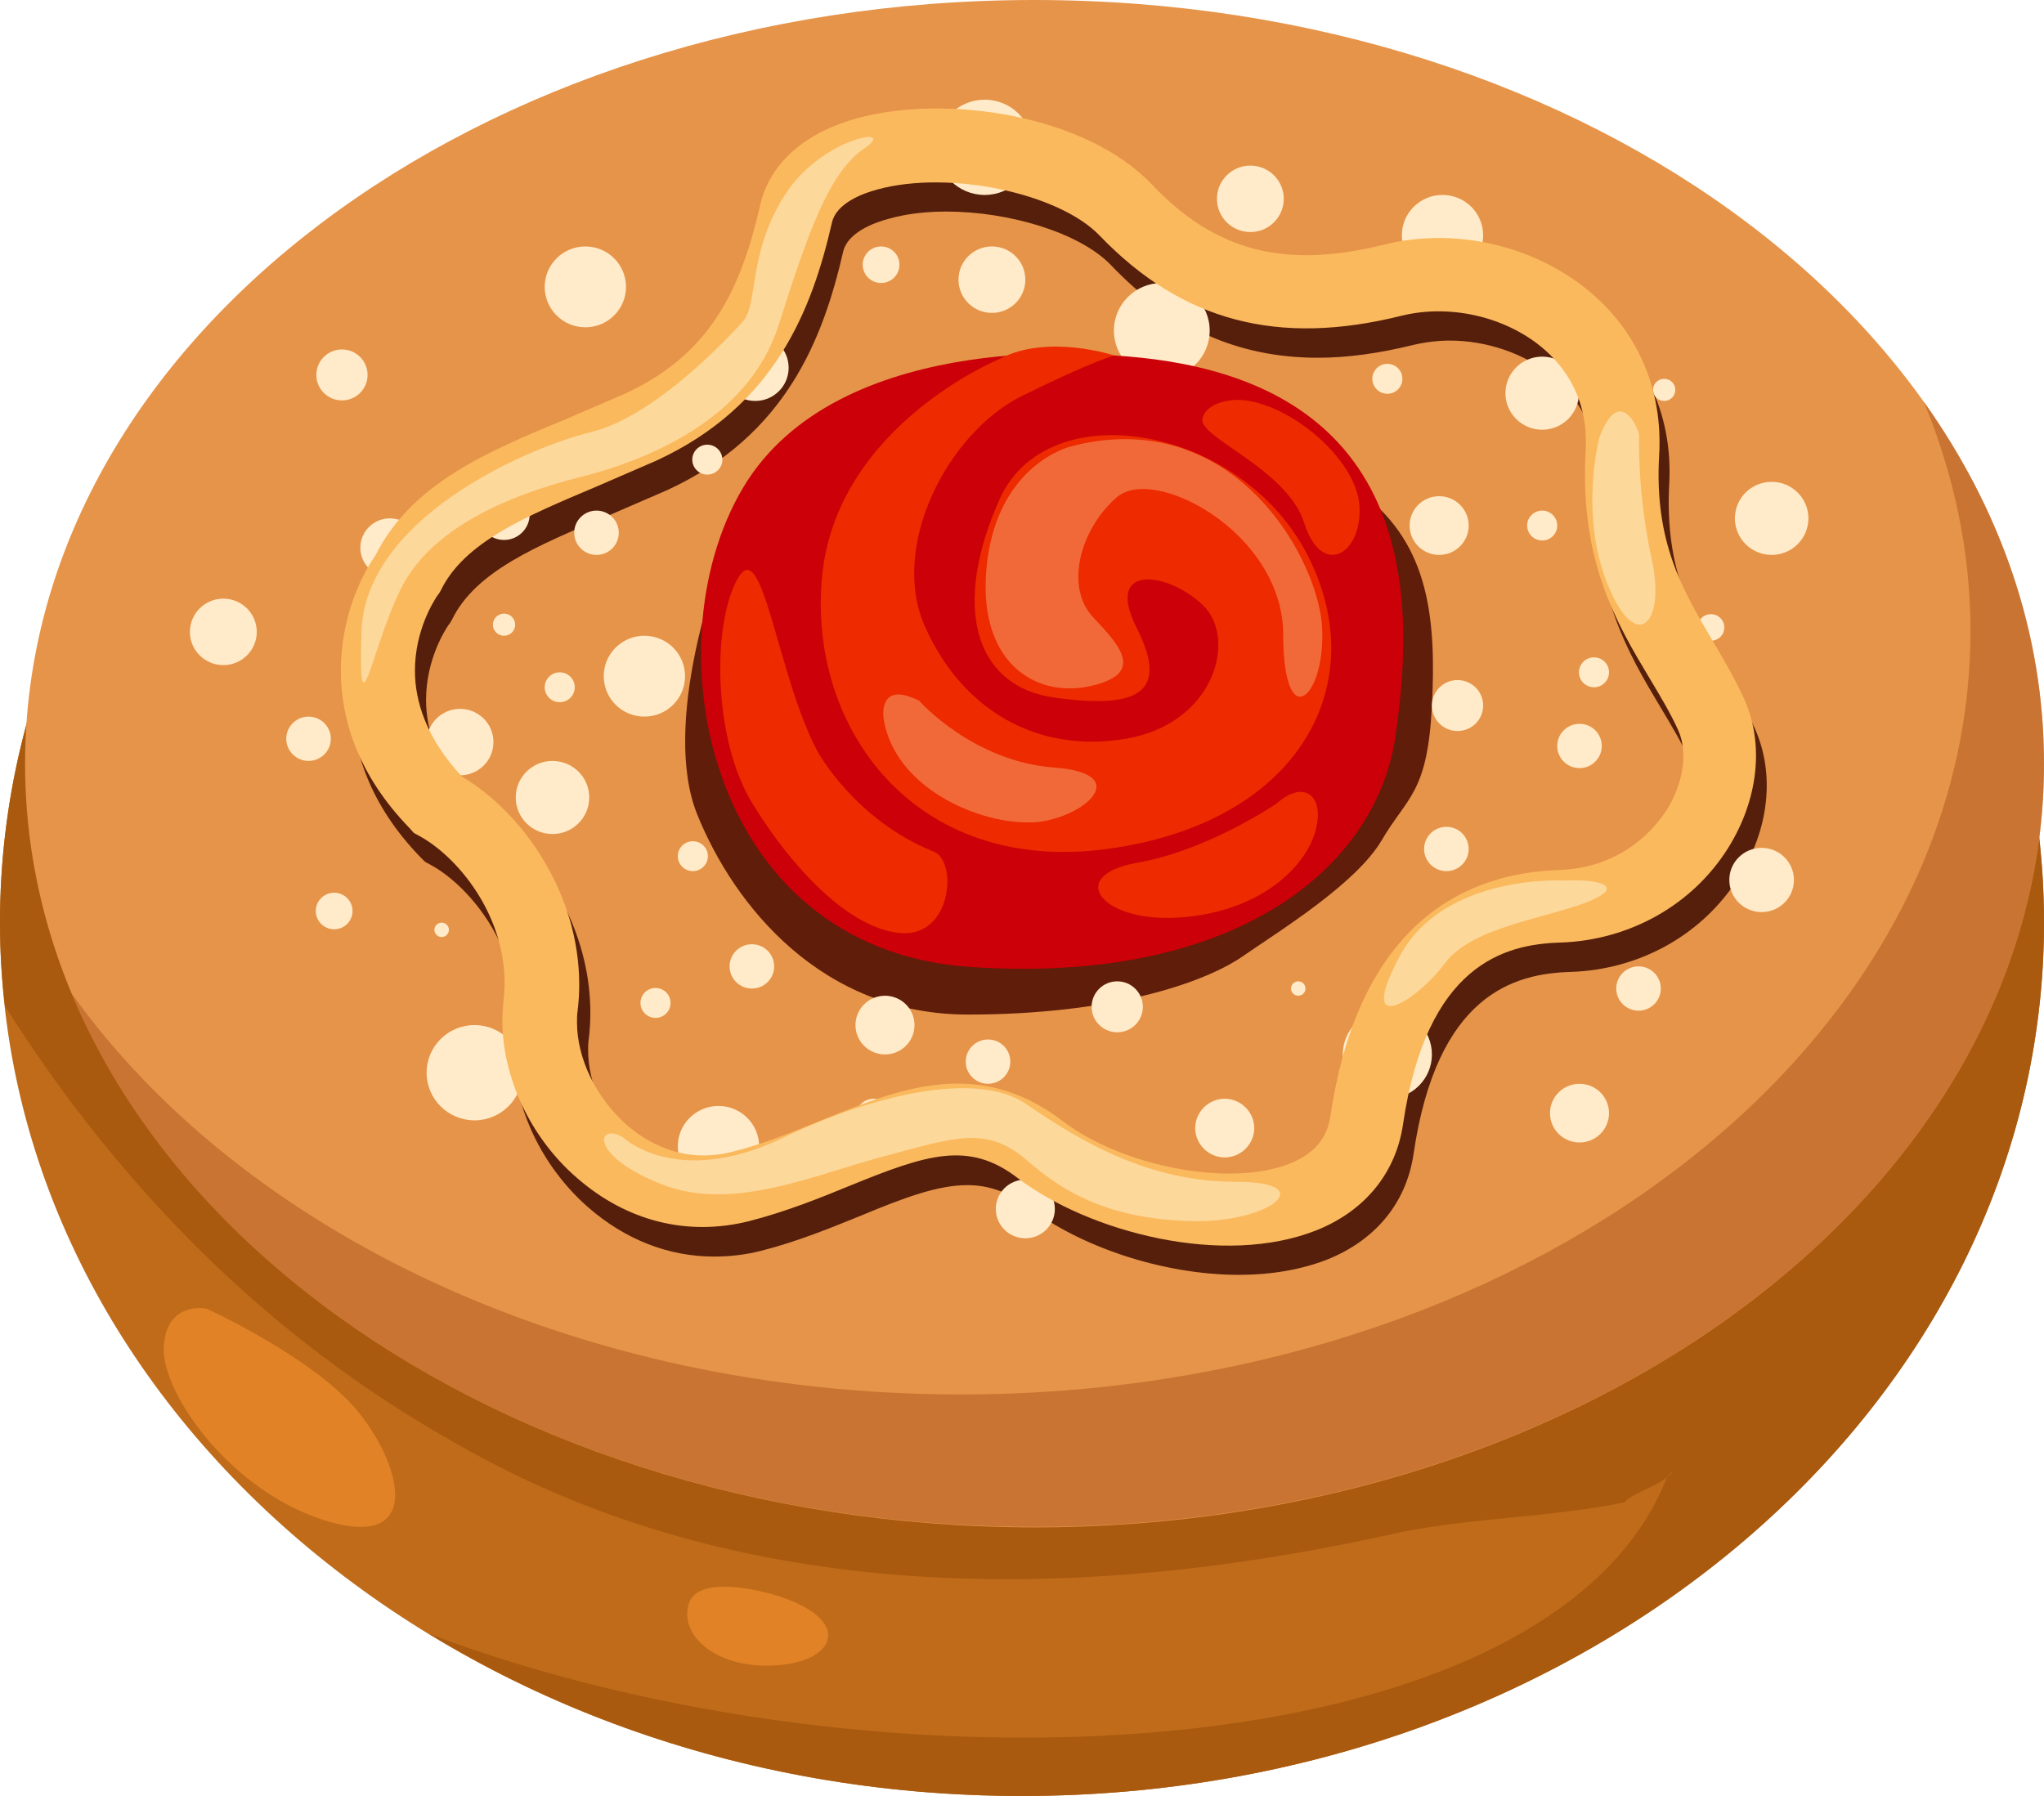 <svg width="132" height="116" viewBox="0 0 132 116" fill="none" xmlns="http://www.w3.org/2000/svg">
<path d="M132 59.592C132 90.747 102.435 116 66 116C29.565 116.036 0 90.747 0 59.592C0 28.437 29.565 3.184 66 3.184C102.471 3.184 132 28.437 132 59.592Z" fill="#BF6B1A"/>
<path d="M108.082 95.039C107.938 95.182 107.794 95.325 107.65 95.433C100.097 114.605 56.648 116.501 27.695 105.52C38.485 112.137 51.721 116 66 116C102.471 116 132 90.747 132 59.592C132 28.437 102.471 3.184 66 3.184C29.565 3.184 0 28.437 0 59.592C0 61.416 0.108 63.205 0.324 64.993C7.625 76.511 17.156 86.347 29.493 93.251C47.621 103.695 69.561 103.695 90.566 98.938C95.349 98.008 100.097 98.008 104.881 97.042C105.564 96.363 106.715 96.148 107.686 95.397C107.758 95.325 107.83 95.218 107.938 95.111L108.082 95.039Z" fill="#A95A0F"/>
<path d="M132 49.326C132 76.546 102.795 98.652 66.791 98.652C30.788 98.616 1.619 76.546 1.619 49.326C1.619 22.07 30.788 0 66.791 0C102.831 0 132 22.07 132 49.326Z" fill="#E69449"/>
<path opacity="0.6" d="M124.231 25.933C126.173 30.618 127.252 35.59 127.252 40.741C127.252 67.962 98.047 90.067 62.044 90.067C37.226 90.067 15.61 79.587 4.604 64.134C12.912 84.129 37.622 98.616 66.791 98.616C102.83 98.616 132 76.546 132 49.326C132 40.848 129.194 32.908 124.231 25.933Z" fill="#B56023"/>
<path d="M46.182 76.439C43.844 76.439 42.082 75.258 41.182 74.436C39.204 72.719 37.981 70.143 37.981 67.854C37.981 67.604 37.981 67.353 38.017 67.139C38.089 66.566 38.125 65.994 38.125 65.422C38.125 59.484 34.457 54.297 30.536 51.972C28.234 49.54 27.515 47.179 27.515 45.212C27.515 42.601 28.738 40.705 28.954 40.383L29.062 40.24L29.169 40.061C30.68 36.914 34.636 35.268 39.204 33.337L43.089 31.656C50.786 28.114 53.16 21.855 54.455 16.239C54.742 15.023 56.433 14.379 57.404 14.129C58.519 13.807 59.814 13.664 61.108 13.664C65.173 13.664 69.705 15.023 71.719 17.097C75.567 21.139 79.919 23.107 85.099 23.107C87.041 23.107 89.055 22.82 91.249 22.284C92.004 22.105 92.832 21.998 93.623 21.998C95.997 21.998 98.442 22.82 100.241 24.287C101.68 25.468 103.334 27.578 103.118 31.047C102.723 38.13 105.132 42.172 107.254 45.713C107.938 46.858 108.585 47.931 109.089 49.039C109.736 50.47 109.448 52.438 108.369 54.19C107.65 55.299 105.564 57.946 101.392 58.089C95.709 58.268 88.552 61.165 86.645 73.935C86.429 75.401 85.602 76.403 84.02 77.011C82.941 77.44 81.574 77.655 80.099 77.655C76.466 77.655 72.114 76.403 69.381 74.293C67.043 72.504 64.777 71.86 62.547 71.86C59.562 71.86 56.684 73.041 53.843 74.185C51.973 74.936 50.031 75.723 47.98 76.26C47.333 76.367 46.758 76.439 46.182 76.439ZM61.216 8.906C59.382 8.906 57.656 9.121 56.145 9.514C52.692 10.444 50.426 12.447 49.815 15.13C48.556 20.639 46.578 24.788 41.075 27.328L37.334 28.937C32.155 31.083 27.299 33.122 24.961 37.772C23.846 39.346 22.731 42.064 22.731 45.212C22.731 48.36 23.846 51.972 27.191 55.406L27.443 55.657L27.767 55.836C30.177 57.123 33.306 60.808 33.306 65.35C33.306 65.744 33.27 66.137 33.234 66.531C33.198 66.96 33.162 67.389 33.162 67.818C33.162 71.467 34.96 75.33 37.981 77.977C40.355 80.052 43.161 81.16 46.11 81.16C47.117 81.16 48.088 81.053 49.095 80.803C51.505 80.195 53.663 79.3 55.605 78.513C58.447 77.333 60.569 76.546 62.475 76.546C63.842 76.546 65.101 76.975 66.432 77.977C69.705 80.481 75.028 82.341 80.027 82.341C82.041 82.341 84.02 82.019 85.746 81.339C88.839 80.087 90.817 77.691 91.285 74.543C92.796 64.206 97.795 62.882 101.428 62.775C105.924 62.632 109.988 60.343 112.29 56.658C114.268 53.546 114.628 49.969 113.333 47.072C112.722 45.713 111.966 44.497 111.283 43.281C109.341 39.99 107.506 36.914 107.794 31.298C108.046 27.041 106.391 23.25 103.19 20.639C100.529 18.457 97.04 17.276 93.587 17.276C92.4 17.276 91.177 17.419 90.026 17.706C88.228 18.135 86.573 18.385 85.063 18.385C81.178 18.385 78.049 16.919 75.1 13.842C72.007 10.516 66.288 8.906 61.216 8.906Z" fill="#551F0B"/>
<path d="M13.344 84.523C13.344 84.523 10.718 83.986 10.575 87.027C10.431 90.067 15.142 96.684 21.544 98.366C27.947 100.011 25.429 93.251 22.228 90.21C19.063 87.134 13.344 84.523 13.344 84.523Z" fill="#E18226"/>
<path d="M50.031 103.016C50.031 103.016 45.175 101.513 44.492 103.552C43.808 105.627 46.29 107.844 50.174 107.558C54.059 107.308 55.138 104.554 50.031 103.016Z" fill="#E18226"/>
<path d="M46.434 36.627C46.434 36.627 42.657 46.75 45.031 52.616C47.405 58.482 53.052 65.529 62.511 65.529C71.971 65.529 77.869 63.418 80.243 61.773C82.617 60.128 87.58 57.087 89.235 54.261C90.889 51.436 92.184 51.257 92.472 45.605C92.76 39.954 92.292 35.232 88.048 31.941C83.768 28.615 46.434 36.627 46.434 36.627Z" fill="#5F1D0A"/>
<path d="M36.147 45.355C36.684 45.355 37.118 44.923 37.118 44.39C37.118 43.856 36.684 43.424 36.147 43.424C35.611 43.424 35.176 43.856 35.176 44.39C35.176 44.923 35.611 45.355 36.147 45.355Z" fill="#FFEBC9"/>
<path d="M38.521 35.841C39.316 35.841 39.96 35.2 39.96 34.41C39.96 33.62 39.316 32.979 38.521 32.979C37.726 32.979 37.082 33.62 37.082 34.41C37.082 35.2 37.726 35.841 38.521 35.841Z" fill="#FFEBC9"/>
<path d="M25.177 37.272C26.23 37.272 27.083 36.423 27.083 35.376C27.083 34.329 26.23 33.48 25.177 33.48C24.124 33.48 23.271 34.329 23.271 35.376C23.271 36.423 24.124 37.272 25.177 37.272Z" fill="#FFEBC9"/>
<path d="M19.926 49.147C20.72 49.147 21.365 48.507 21.365 47.716C21.365 46.926 20.72 46.286 19.926 46.286C19.131 46.286 18.487 46.926 18.487 47.716C18.487 48.507 19.131 49.147 19.926 49.147Z" fill="#FFEBC9"/>
<path d="M44.743 56.265C45.28 56.265 45.715 55.833 45.715 55.299C45.715 54.766 45.28 54.334 44.743 54.334C44.207 54.334 43.772 54.766 43.772 55.299C43.772 55.833 44.207 56.265 44.743 56.265Z" fill="#FFEBC9"/>
<path d="M42.333 65.744C42.87 65.744 43.304 65.312 43.304 64.778C43.304 64.245 42.87 63.812 42.333 63.812C41.797 63.812 41.362 64.245 41.362 64.778C41.362 65.312 41.797 65.744 42.333 65.744Z" fill="#FFEBC9"/>
<path d="M21.58 60.021C22.236 60.021 22.767 59.492 22.767 58.84C22.767 58.189 22.236 57.66 21.58 57.66C20.925 57.66 20.393 58.189 20.393 58.84C20.393 59.492 20.925 60.021 21.58 60.021Z" fill="#FFEBC9"/>
<path d="M28.522 60.522C28.78 60.522 28.99 60.314 28.99 60.057C28.99 59.8 28.78 59.592 28.522 59.592C28.264 59.592 28.054 59.8 28.054 60.057C28.054 60.314 28.264 60.522 28.522 60.522Z" fill="#FFEBC9"/>
<path d="M30.644 72.361C32.352 72.361 33.737 70.984 33.737 69.285C33.737 67.586 32.352 66.209 30.644 66.209C28.936 66.209 27.551 67.586 27.551 69.285C27.551 70.984 28.936 72.361 30.644 72.361Z" fill="#FFEBC9"/>
<path d="M56.433 73.327C57.088 73.327 57.62 72.799 57.62 72.147C57.62 71.495 57.088 70.966 56.433 70.966C55.777 70.966 55.246 71.495 55.246 72.147C55.246 72.799 55.777 73.327 56.433 73.327Z" fill="#FFEBC9"/>
<path d="M46.398 76.654C47.848 76.654 49.023 75.485 49.023 74.043C49.023 72.601 47.848 71.432 46.398 71.432C44.948 71.432 43.772 72.601 43.772 74.043C43.772 75.485 44.948 76.654 46.398 76.654Z" fill="#FFEBC9"/>
<path d="M80.998 72.862C80.998 73.899 80.135 74.758 79.092 74.758C78.049 74.758 77.186 73.899 77.186 72.862C77.186 71.825 78.049 70.966 79.092 70.966C80.135 70.966 80.998 71.825 80.998 72.862Z" fill="#FFEBC9"/>
<path d="M93.407 56.265C94.202 56.265 94.846 55.624 94.846 54.834C94.846 54.044 94.202 53.403 93.407 53.403C92.612 53.403 91.968 54.044 91.968 54.834C91.968 55.624 92.612 56.265 93.407 56.265Z" fill="#FFEBC9"/>
<path d="M89.594 70.967C91.184 70.967 92.472 69.686 92.472 68.105C92.472 66.525 91.184 65.244 89.594 65.244C88.005 65.244 86.717 66.525 86.717 68.105C86.717 69.686 88.005 70.967 89.594 70.967Z" fill="#FFEBC9"/>
<path d="M102.003 73.792C103.056 73.792 103.909 72.943 103.909 71.896C103.909 70.849 103.056 70.001 102.003 70.001C100.95 70.001 100.097 70.849 100.097 71.896C100.097 72.943 100.95 73.792 102.003 73.792Z" fill="#FFEBC9"/>
<path d="M105.816 65.279C106.61 65.279 107.254 64.638 107.254 63.848C107.254 63.058 106.61 62.417 105.816 62.417C105.021 62.417 104.377 63.058 104.377 63.848C104.377 64.638 105.021 65.279 105.816 65.279Z" fill="#FFEBC9"/>
<path d="M102.938 44.39C103.475 44.39 103.91 43.957 103.91 43.424C103.91 42.89 103.475 42.458 102.938 42.458C102.402 42.458 101.967 42.89 101.967 43.424C101.967 43.957 102.402 44.39 102.938 44.39Z" fill="#FFEBC9"/>
<path d="M92.939 35.841C93.992 35.841 94.846 34.992 94.846 33.945C94.846 32.898 93.992 32.049 92.939 32.049C91.887 32.049 91.033 32.898 91.033 33.945C91.033 34.992 91.887 35.841 92.939 35.841Z" fill="#FFEBC9"/>
<path d="M48.556 63.849C49.35 63.849 49.995 63.208 49.995 62.418C49.995 61.628 49.35 60.987 48.556 60.987C47.761 60.987 47.117 61.628 47.117 62.418C47.117 63.208 47.761 63.849 48.556 63.849Z" fill="#FFEBC9"/>
<path d="M35.679 53.869C36.99 53.869 38.053 52.812 38.053 51.508C38.053 50.204 36.99 49.148 35.679 49.148C34.368 49.148 33.306 50.204 33.306 51.508C33.306 52.812 34.368 53.869 35.679 53.869Z" fill="#FFEBC9"/>
<path d="M45.678 30.654C46.215 30.654 46.65 30.221 46.65 29.688C46.65 29.155 46.215 28.722 45.678 28.722C45.142 28.722 44.707 29.155 44.707 29.688C44.707 30.221 45.142 30.654 45.678 30.654Z" fill="#FFEBC9"/>
<path d="M37.802 21.14C39.252 21.14 40.427 19.971 40.427 18.529C40.427 17.087 39.252 15.918 37.802 15.918C36.352 15.918 35.176 17.087 35.176 18.529C35.176 19.971 36.352 21.14 37.802 21.14Z" fill="#FFEBC9"/>
<path d="M56.9 18.278C57.556 18.278 58.087 17.75 58.087 17.098C58.087 16.446 57.556 15.918 56.9 15.918C56.245 15.918 55.713 16.446 55.713 17.098C55.713 17.75 56.245 18.278 56.9 18.278Z" fill="#FFEBC9"/>
<path d="M64.058 20.21C65.249 20.21 66.216 19.249 66.216 18.064C66.216 16.878 65.249 15.918 64.058 15.918C62.866 15.918 61.9 16.878 61.9 18.064C61.9 19.249 62.866 20.21 64.058 20.21Z" fill="#FFEBC9"/>
<path d="M75.028 24.43C76.736 24.43 78.121 23.053 78.121 21.354C78.121 19.655 76.736 18.278 75.028 18.278C73.319 18.278 71.935 19.655 71.935 21.354C71.935 23.053 73.319 24.43 75.028 24.43Z" fill="#FFEBC9"/>
<path d="M80.747 14.988C81.939 14.988 82.905 14.027 82.905 12.841C82.905 11.656 81.939 10.695 80.747 10.695C79.555 10.695 78.589 11.656 78.589 12.841C78.589 14.027 79.555 14.988 80.747 14.988Z" fill="#FFEBC9"/>
<path d="M89.595 25.433C90.131 25.433 90.566 25 90.566 24.467C90.566 23.933 90.131 23.501 89.595 23.501C89.058 23.501 88.624 23.933 88.624 24.467C88.624 25 89.058 25.433 89.595 25.433Z" fill="#FFEBC9"/>
<path d="M99.593 27.756C100.904 27.756 101.967 26.699 101.967 25.395C101.967 24.092 100.904 23.035 99.593 23.035C98.282 23.035 97.22 24.092 97.22 25.395C97.22 26.699 98.282 27.756 99.593 27.756Z" fill="#FFEBC9"/>
<path d="M94.126 47.216C95.04 47.216 95.781 46.479 95.781 45.57C95.781 44.661 95.04 43.925 94.126 43.925C93.213 43.925 92.472 44.661 92.472 45.57C92.472 46.479 93.213 47.216 94.126 47.216Z" fill="#FFEBC9"/>
<path d="M102.003 49.612C102.798 49.612 103.442 48.971 103.442 48.181C103.442 47.391 102.798 46.751 102.003 46.751C101.209 46.751 100.565 47.391 100.565 48.181C100.565 48.971 101.209 49.612 102.003 49.612Z" fill="#FFEBC9"/>
<path d="M110.492 41.385C110.968 41.385 111.355 41.001 111.355 40.527C111.355 40.053 110.968 39.669 110.492 39.669C110.015 39.669 109.628 40.053 109.628 40.527C109.628 41.001 110.015 41.385 110.492 41.385Z" fill="#FFEBC9"/>
<path d="M114.412 35.841C115.723 35.841 116.786 34.784 116.786 33.48C116.786 32.177 115.723 31.12 114.412 31.12C113.101 31.12 112.038 32.177 112.038 33.48C112.038 34.784 113.101 35.841 114.412 35.841Z" fill="#FFEBC9"/>
<path d="M14.423 42.959C15.615 42.959 16.581 41.998 16.581 40.813C16.581 39.627 15.615 38.666 14.423 38.666C13.231 38.666 12.265 39.627 12.265 40.813C12.265 41.998 13.231 42.959 14.423 42.959Z" fill="#FFEBC9"/>
<path d="M22.084 25.861C22.998 25.861 23.738 25.124 23.738 24.216C23.738 23.307 22.998 22.57 22.084 22.57C21.17 22.57 20.429 23.307 20.429 24.216C20.429 25.124 21.17 25.861 22.084 25.861Z" fill="#FFEBC9"/>
<path d="M32.55 34.875C33.464 34.875 34.205 34.138 34.205 33.229C34.205 32.321 33.464 31.584 32.55 31.584C31.637 31.584 30.896 32.321 30.896 33.229C30.896 34.138 31.637 34.875 32.55 34.875Z" fill="#FFEBC9"/>
<path d="M32.55 41.063C32.948 41.063 33.27 40.743 33.27 40.348C33.27 39.953 32.948 39.632 32.55 39.632C32.153 39.632 31.831 39.953 31.831 40.348C31.831 40.743 32.153 41.063 32.55 41.063Z" fill="#FFEBC9"/>
<path d="M29.709 50.077C30.901 50.077 31.867 49.116 31.867 47.93C31.867 46.745 30.901 45.784 29.709 45.784C28.517 45.784 27.551 46.745 27.551 47.93C27.551 49.116 28.517 50.077 29.709 50.077Z" fill="#FFEBC9"/>
<path d="M57.152 68.105C58.205 68.105 59.058 67.256 59.058 66.209C59.058 65.162 58.205 64.314 57.152 64.314C56.099 64.314 55.246 65.162 55.246 66.209C55.246 67.256 56.099 68.105 57.152 68.105Z" fill="#FFEBC9"/>
<path d="M63.806 70C64.601 70 65.245 69.36 65.245 68.569C65.245 67.779 64.601 67.139 63.806 67.139C63.012 67.139 62.367 67.779 62.367 68.569C62.367 69.36 63.012 70 63.806 70Z" fill="#FFEBC9"/>
<path d="M66.216 79.98C67.269 79.98 68.122 79.131 68.122 78.084C68.122 77.037 67.269 76.189 66.216 76.189C65.163 76.189 64.309 77.037 64.309 78.084C64.309 79.131 65.163 79.98 66.216 79.98Z" fill="#FFEBC9"/>
<path d="M72.15 66.674C73.064 66.674 73.805 65.937 73.805 65.029C73.805 64.12 73.064 63.383 72.15 63.383C71.237 63.383 70.496 64.12 70.496 65.029C70.496 65.937 71.237 66.674 72.15 66.674Z" fill="#FFEBC9"/>
<path d="M83.84 64.313C84.098 64.313 84.307 64.105 84.307 63.848C84.307 63.592 84.098 63.383 83.84 63.383C83.582 63.383 83.372 63.592 83.372 63.848C83.372 64.105 83.582 64.313 83.84 64.313Z" fill="#FFEBC9"/>
<path d="M48.772 25.897C49.964 25.897 50.93 24.936 50.93 23.751C50.93 22.565 49.964 21.605 48.772 21.605C47.58 21.605 46.614 22.565 46.614 23.751C46.614 24.936 47.58 25.897 48.772 25.897Z" fill="#FFEBC9"/>
<path d="M41.614 46.285C43.064 46.285 44.24 45.116 44.24 43.674C44.24 42.232 43.064 41.063 41.614 41.063C40.164 41.063 38.989 42.232 38.989 43.674C38.989 45.116 40.164 46.285 41.614 46.285Z" fill="#FFEBC9"/>
<path d="M113.765 58.911C114.917 58.911 115.851 57.983 115.851 56.837C115.851 55.691 114.917 54.762 113.765 54.762C112.612 54.762 111.678 55.691 111.678 56.837C111.678 57.983 112.612 58.911 113.765 58.911Z" fill="#FFEBC9"/>
<path d="M107.47 25.897C107.868 25.897 108.19 25.576 108.19 25.181C108.19 24.786 107.868 24.466 107.47 24.466C107.073 24.466 106.751 24.786 106.751 25.181C106.751 25.576 107.073 25.897 107.47 25.897Z" fill="#FFEBC9"/>
<path d="M99.593 34.91C100.13 34.91 100.565 34.478 100.565 33.945C100.565 33.411 100.13 32.979 99.593 32.979C99.057 32.979 98.622 33.411 98.622 33.945C98.622 34.478 99.057 34.91 99.593 34.91Z" fill="#FFEBC9"/>
<path d="M93.155 17.813C94.605 17.813 95.781 16.644 95.781 15.202C95.781 13.76 94.605 12.591 93.155 12.591C91.705 12.591 90.53 13.76 90.53 15.202C90.53 16.644 91.705 17.813 93.155 17.813Z" fill="#FFEBC9"/>
<path d="M86.969 19.244C87.624 19.244 88.156 18.715 88.156 18.063C88.156 17.411 87.624 16.883 86.969 16.883C86.313 16.883 85.782 17.411 85.782 18.063C85.782 18.715 86.313 19.244 86.969 19.244Z" fill="#FFEBC9"/>
<path d="M63.59 12.591C65.299 12.591 66.683 11.214 66.683 9.515C66.683 7.816 65.299 6.439 63.59 6.439C61.882 6.439 60.497 7.816 60.497 9.515C60.497 11.214 61.882 12.591 63.59 12.591Z" fill="#FFEBC9"/>
<path d="M71.971 22.964C71.971 22.964 54.742 21.068 48.268 31.048C41.83 41.028 45.391 61.273 62.619 62.453C79.847 63.634 88.947 56.015 90.134 47.466C91.357 38.917 91.825 24.144 71.971 22.964Z" fill="#CB0008"/>
<path d="M64.561 23.179C64.561 23.179 54.023 27.471 53.088 37.236C52.153 47.001 59.058 56.516 71.503 54.834C83.948 53.153 88.731 44.139 84.415 35.805C80.099 27.471 67.655 25.325 64.561 32.228C61.468 39.132 62.871 44.354 68.158 45.069C73.409 45.785 75.567 44.819 73.409 40.562C71.251 36.27 75.567 36.986 77.725 39.132C79.883 41.278 78.445 46.751 72.69 47.716C66.935 48.682 62.152 45.821 59.778 40.562C57.368 35.34 61.216 27.936 66 25.575C70.784 23.214 71.971 22.964 71.971 22.964C71.971 22.964 67.655 21.533 64.561 23.179Z" fill="#ED2A00"/>
<path d="M52.8 48.539C52.8 48.539 55.21 52.974 60.317 55.013C61.828 55.621 61.504 60.486 58.195 60.271C54.886 60.021 51.182 56.122 48.592 51.901C46.002 47.68 46.002 40.169 47.657 37.343C49.275 34.517 50.175 43.603 52.8 48.539Z" fill="#ED2A00"/>
<path d="M82.437 51.901C82.437 51.901 77.977 54.942 73.409 55.729C68.841 56.551 71.071 59.556 76.035 59.27C80.998 58.984 84.056 56.337 84.883 53.905C85.674 51.472 84.271 50.256 82.437 51.901Z" fill="#ED2A00"/>
<path d="M79.883 25.826C79.883 25.826 77.941 25.826 77.653 27.042C77.366 28.258 83.12 30.261 84.235 33.802C85.35 37.343 87.976 35.805 87.796 32.693C87.616 29.581 83.049 25.826 79.883 25.826Z" fill="#ED2A00"/>
<path d="M58.015 44.855C56.756 44.855 57.08 46.536 57.08 46.536C57.871 50.9 63.087 53.118 66.324 53.118C66.468 53.118 66.611 53.118 66.755 53.118C69.92 52.903 73.337 49.97 68.086 49.577C62.799 49.183 59.346 45.248 59.346 45.248C58.735 44.962 58.339 44.855 58.015 44.855Z" fill="#F26939"/>
<path d="M72.654 28.365C71.539 28.365 70.316 28.508 69.057 28.866C69.057 28.866 64.597 29.975 63.77 36.127C63.015 41.886 65.928 44.461 69.057 44.461C69.489 44.461 69.92 44.426 70.388 44.318C73.949 43.531 72.402 41.779 70.604 39.883C68.769 37.951 69.705 34.231 72.114 32.121C72.546 31.763 73.121 31.584 73.805 31.584C77.15 31.584 82.869 35.555 82.869 40.992C82.869 43.853 83.408 44.998 83.948 44.998C84.703 44.998 85.494 43.102 85.386 40.598C85.207 36.664 80.926 28.365 72.654 28.365Z" fill="#F26939"/>
<path d="M55.425 7.619C51.973 8.549 49.707 10.552 49.095 13.235C47.836 18.743 45.858 22.893 40.355 25.432L36.615 27.042C31.435 29.188 26.58 31.227 24.242 35.877C23.127 37.486 22.012 40.169 22.012 43.317C22.012 46.465 23.127 50.077 26.472 53.511L26.724 53.797L27.047 53.976C29.457 55.264 32.586 58.948 32.586 63.491C32.586 63.884 32.55 64.278 32.514 64.671C32.478 65.1 32.442 65.53 32.442 65.923C32.442 69.572 34.241 73.471 37.262 76.082C40.463 78.872 44.383 79.873 48.376 78.872C50.75 78.264 52.98 77.369 54.886 76.582C59.813 74.579 62.547 73.649 65.712 76.082C70.316 79.587 79.02 81.876 85.062 79.444C88.156 78.192 90.134 75.76 90.602 72.648C92.112 62.31 97.147 60.987 100.744 60.88C105.24 60.737 109.304 58.447 111.606 54.763C113.549 51.651 113.944 48.074 112.649 45.177C112.038 43.818 111.319 42.602 110.599 41.385C108.657 38.095 106.823 35.018 107.146 29.403C107.398 25.146 105.744 21.355 102.543 18.743C98.946 15.81 93.91 14.666 89.343 15.81C82.976 17.384 78.516 16.239 74.416 11.947C70.136 7.405 61.144 6.081 55.425 7.619ZM26.796 43.317C26.796 40.706 28.018 38.81 28.234 38.488L28.342 38.345L28.45 38.166C29.961 35.018 33.917 33.373 38.485 31.442L42.369 29.76C50.066 26.219 52.44 19.995 53.735 14.344C54.023 13.128 55.713 12.484 56.684 12.233C61.252 10.981 68.338 12.448 70.999 15.202C76.323 20.747 82.509 22.392 90.529 20.389C93.587 19.638 97.112 20.424 99.521 22.392C100.96 23.572 102.615 25.683 102.399 29.152C102.003 36.235 104.413 40.276 106.535 43.818C107.218 44.962 107.866 46.035 108.369 47.144C109.017 48.575 108.729 50.542 107.65 52.295C106.931 53.404 104.845 56.051 100.672 56.194C94.99 56.373 87.832 59.27 85.926 72.04C85.71 73.542 84.883 74.508 83.3 75.152C79.488 76.69 72.51 75.366 68.661 72.433C63.158 68.212 58.051 70.323 53.124 72.326C51.253 73.077 49.311 73.9 47.261 74.4C43.988 75.223 41.614 73.649 40.463 72.648C38.485 70.895 37.262 68.356 37.262 66.031C37.262 65.78 37.262 65.53 37.298 65.315C37.37 64.743 37.406 64.171 37.406 63.598C37.406 57.66 33.737 52.474 29.817 50.149C27.515 47.645 26.796 45.284 26.796 43.317Z" fill="#FBB95D"/>
<path d="M48.052 20.675C48.052 20.675 42.729 26.791 38.197 27.9C33.701 29.009 23.523 33.623 23.343 40.849C23.127 48.074 24.062 41.457 26.004 37.808C27.947 34.124 32.766 32.014 37.262 30.869C41.758 29.76 48.34 27.113 50.282 20.997C52.225 14.88 53.555 11.124 55.821 9.586C58.087 8.048 53.052 8.871 50.714 12.555C48.34 16.203 48.952 19.459 48.052 20.675Z" fill="#FDD89B"/>
<path d="M40.247 73.469C40.247 73.469 43.628 76.725 50.39 73.577C54.706 71.431 62.583 68.784 66.288 71.323C69.992 73.863 74.272 76.331 79.811 76.331C85.35 76.331 81.969 78.978 77.042 78.871C72.114 78.763 69.057 77.333 66.396 75.008C63.734 72.647 61.684 73.469 57.08 74.686C52.476 75.902 47.153 78.37 42.513 76.403C37.91 74.507 38.629 72.468 40.247 73.469Z" fill="#FDD89B"/>
<path d="M101.14 56.873C101.14 56.873 93.263 56.372 90.386 61.773C87.508 67.174 91.501 64.635 93.263 62.274C94.99 59.913 99.414 59.413 102.399 58.304C105.348 57.159 102.866 56.766 101.14 56.873Z" fill="#FDD89B"/>
<path d="M103.298 28.222C103.298 28.222 101.967 33.122 103.802 37.701C105.636 42.279 107.578 40.348 106.679 36.163C105.744 31.978 105.852 28.401 105.852 28.115C105.852 27.793 104.629 24.752 103.298 28.222Z" fill="#FDD89B"/>
</svg>
